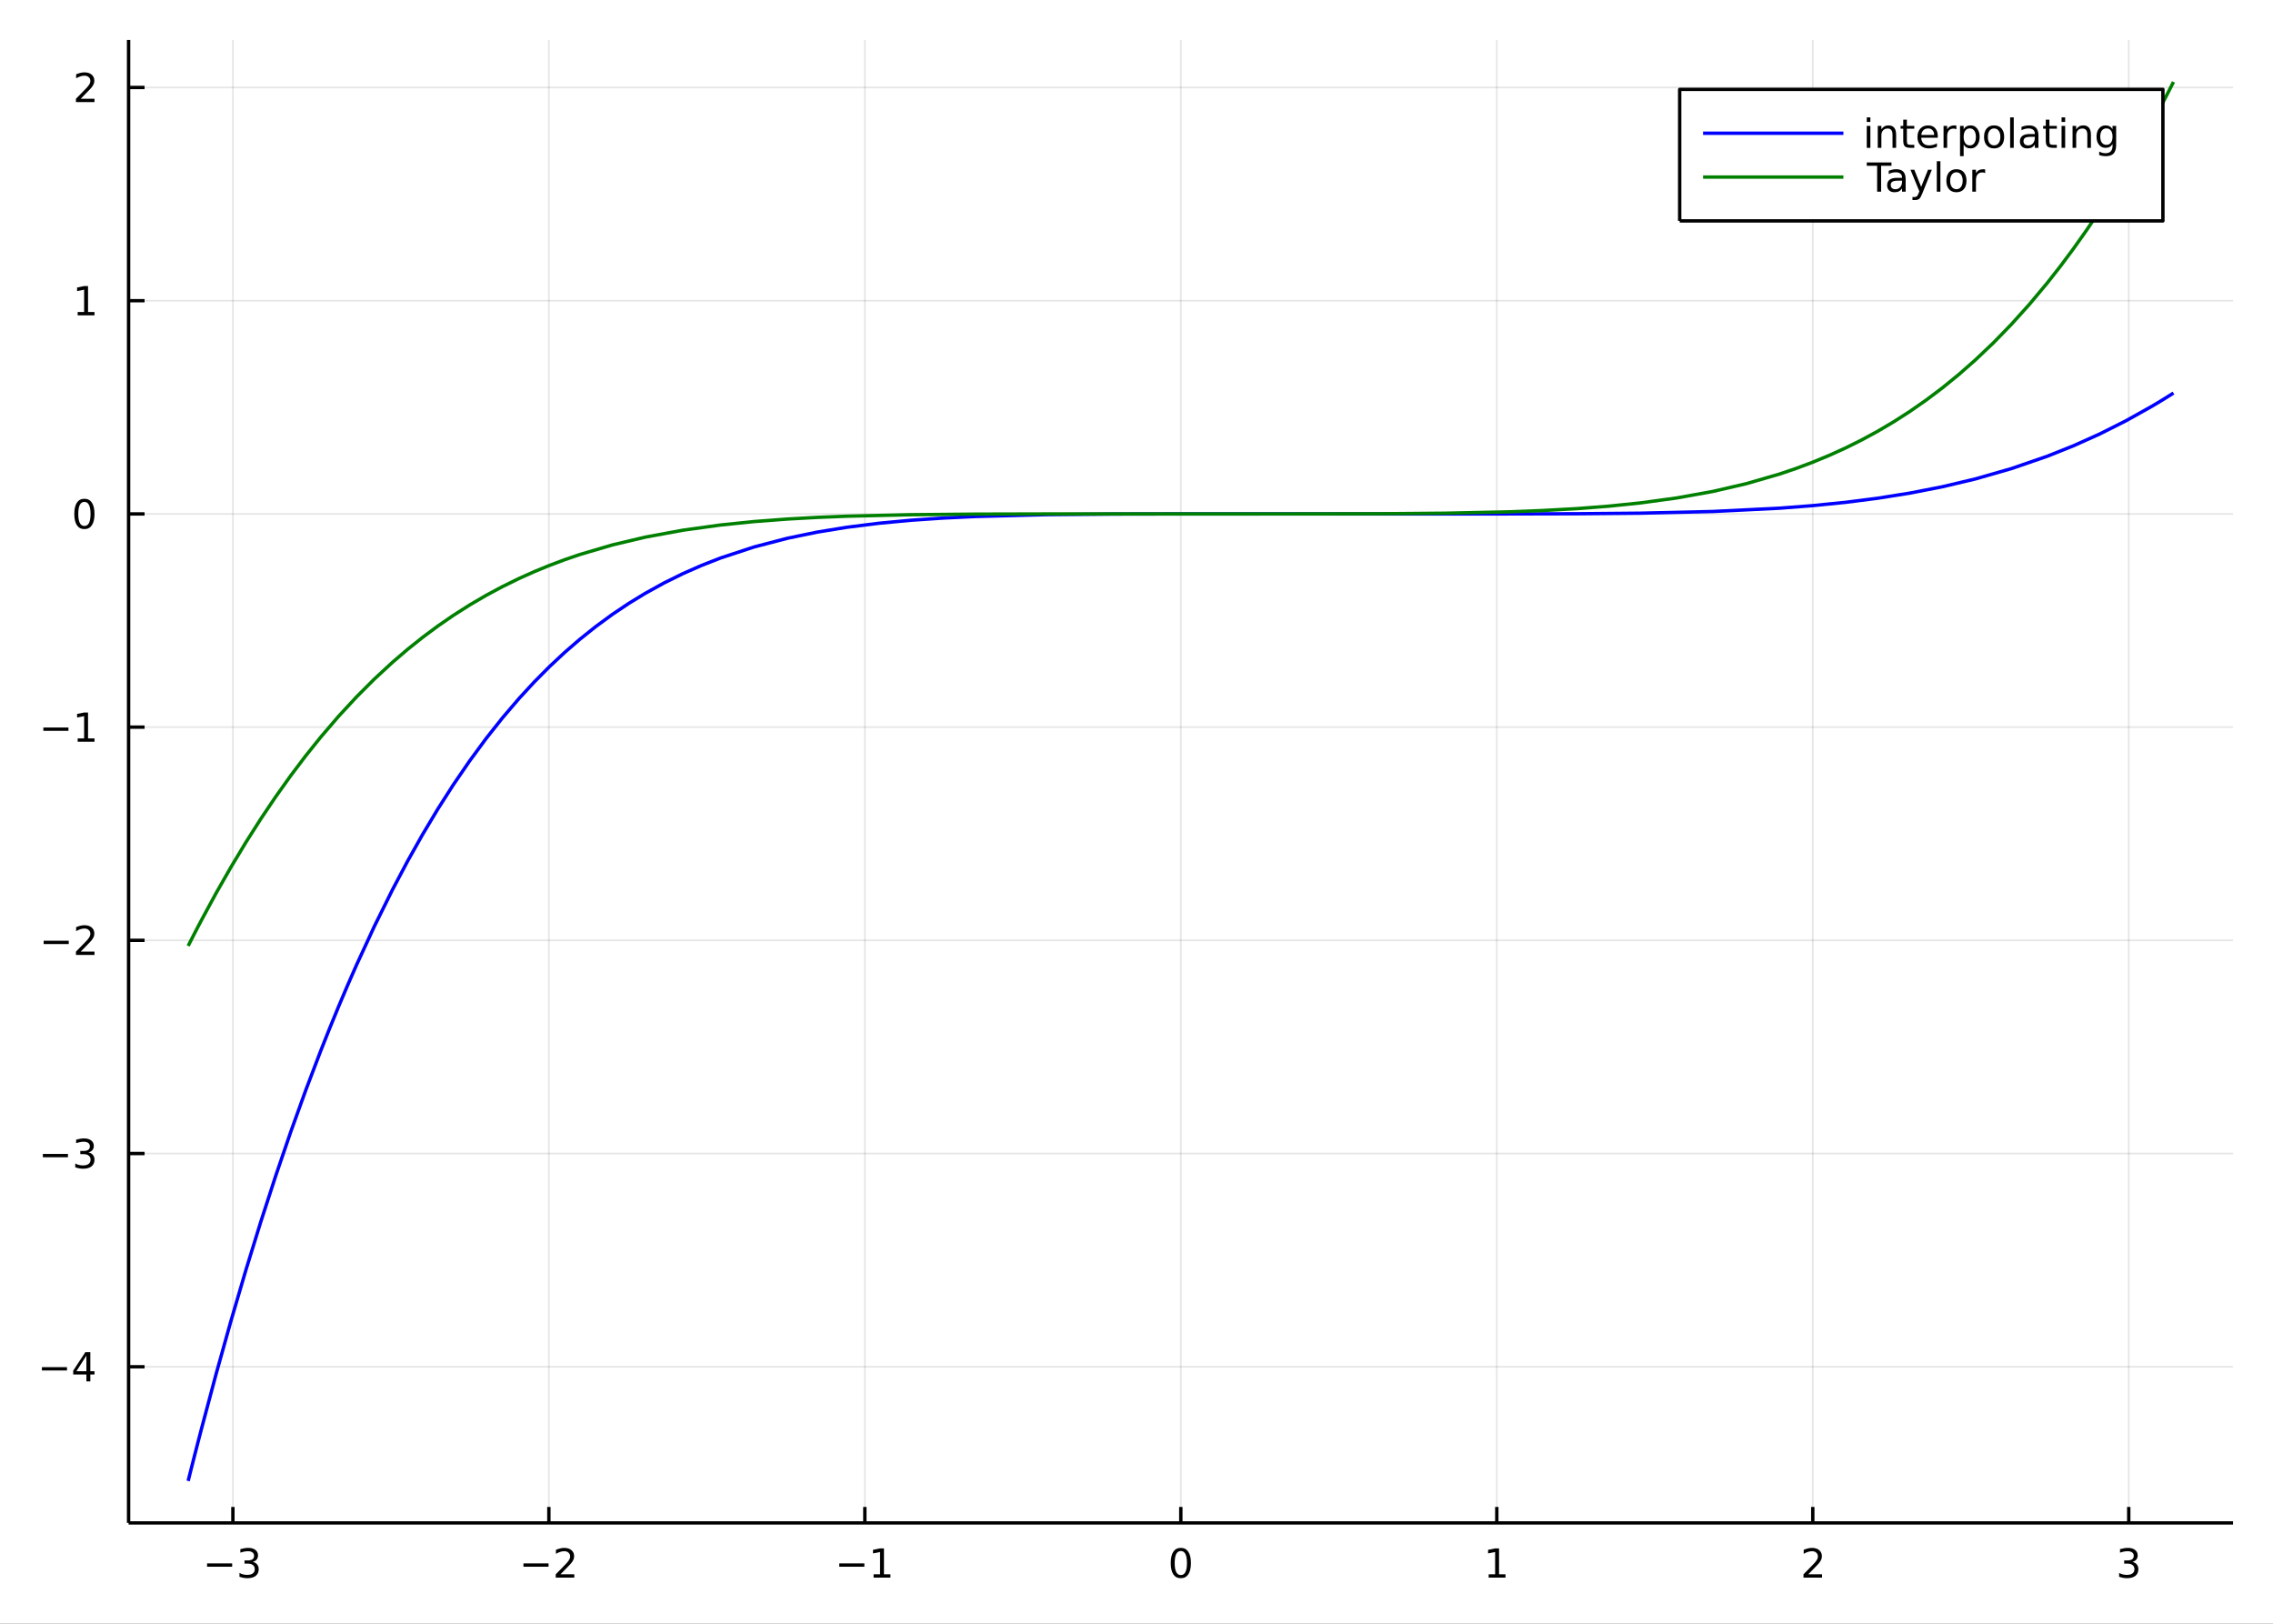 <?xml version="1.0" encoding="utf-8"?>
<svg xmlns="http://www.w3.org/2000/svg" xmlns:xlink="http://www.w3.org/1999/xlink" width="672" height="480" viewBox="0 0 2688 1920">
<rect x="0" y="0" width="2688" height="1920" fill="#333333" stroke="none"/>
<defs>
  <clipPath id="clip840">
    <rect x="0" y="0" width="2688" height="1920"/>
  </clipPath>
</defs>
<path clip-path="url(#clip840)" d="
M0 1920 L2688 1920 L2688 0 L0 0  Z
  " fill="#ffffff" fill-rule="evenodd" fill-opacity="1"/>
<defs>
  <clipPath id="clip841">
    <rect x="537" y="0" width="1883" height="1883"/>
  </clipPath>
</defs>
<path clip-path="url(#clip840)" d="
M152.071 1800.78 L2640.76 1800.78 L2640.76 47.244 L152.071 47.244  Z
  " fill="#ffffff" fill-rule="evenodd" fill-opacity="1"/>
<defs>
  <clipPath id="clip842">
    <rect x="152" y="47" width="2490" height="1755"/>
  </clipPath>
</defs>
<polyline clip-path="url(#clip842)" style="stroke:#000000; stroke-linecap:butt; stroke-linejoin:round; stroke-width:2; stroke-opacity:0.1; fill:none" points="
  275.414,1800.78 275.414,47.244 
  "/>
<polyline clip-path="url(#clip842)" style="stroke:#000000; stroke-linecap:butt; stroke-linejoin:round; stroke-width:2; stroke-opacity:0.1; fill:none" points="
  649.08,1800.78 649.08,47.244 
  "/>
<polyline clip-path="url(#clip842)" style="stroke:#000000; stroke-linecap:butt; stroke-linejoin:round; stroke-width:2; stroke-opacity:0.1; fill:none" points="
  1022.75,1800.78 1022.75,47.244 
  "/>
<polyline clip-path="url(#clip842)" style="stroke:#000000; stroke-linecap:butt; stroke-linejoin:round; stroke-width:2; stroke-opacity:0.1; fill:none" points="
  1396.41,1800.78 1396.41,47.244 
  "/>
<polyline clip-path="url(#clip842)" style="stroke:#000000; stroke-linecap:butt; stroke-linejoin:round; stroke-width:2; stroke-opacity:0.1; fill:none" points="
  1770.08,1800.78 1770.08,47.244 
  "/>
<polyline clip-path="url(#clip842)" style="stroke:#000000; stroke-linecap:butt; stroke-linejoin:round; stroke-width:2; stroke-opacity:0.1; fill:none" points="
  2143.75,1800.78 2143.75,47.244 
  "/>
<polyline clip-path="url(#clip842)" style="stroke:#000000; stroke-linecap:butt; stroke-linejoin:round; stroke-width:2; stroke-opacity:0.1; fill:none" points="
  2517.41,1800.78 2517.41,47.244 
  "/>
<polyline clip-path="url(#clip840)" style="stroke:#000000; stroke-linecap:butt; stroke-linejoin:round; stroke-width:4; stroke-opacity:1; fill:none" points="
  152.071,1800.78 2640.76,1800.78 
  "/>
<polyline clip-path="url(#clip840)" style="stroke:#000000; stroke-linecap:butt; stroke-linejoin:round; stroke-width:4; stroke-opacity:1; fill:none" points="
  275.414,1800.78 275.414,1781.88 
  "/>
<polyline clip-path="url(#clip840)" style="stroke:#000000; stroke-linecap:butt; stroke-linejoin:round; stroke-width:4; stroke-opacity:1; fill:none" points="
  649.08,1800.78 649.08,1781.88 
  "/>
<polyline clip-path="url(#clip840)" style="stroke:#000000; stroke-linecap:butt; stroke-linejoin:round; stroke-width:4; stroke-opacity:1; fill:none" points="
  1022.75,1800.78 1022.75,1781.88 
  "/>
<polyline clip-path="url(#clip840)" style="stroke:#000000; stroke-linecap:butt; stroke-linejoin:round; stroke-width:4; stroke-opacity:1; fill:none" points="
  1396.41,1800.78 1396.41,1781.88 
  "/>
<polyline clip-path="url(#clip840)" style="stroke:#000000; stroke-linecap:butt; stroke-linejoin:round; stroke-width:4; stroke-opacity:1; fill:none" points="
  1770.08,1800.78 1770.08,1781.88 
  "/>
<polyline clip-path="url(#clip840)" style="stroke:#000000; stroke-linecap:butt; stroke-linejoin:round; stroke-width:4; stroke-opacity:1; fill:none" points="
  2143.75,1800.78 2143.75,1781.88 
  "/>
<polyline clip-path="url(#clip840)" style="stroke:#000000; stroke-linecap:butt; stroke-linejoin:round; stroke-width:4; stroke-opacity:1; fill:none" points="
  2517.41,1800.78 2517.41,1781.88 
  "/>
<path clip-path="url(#clip840)" d="M244.882 1848.65 L274.557 1848.65 L274.557 1852.59 L244.882 1852.59 L244.882 1848.65 Z" fill="#000000" fill-rule="evenodd" fill-opacity="1" /><path clip-path="url(#clip840)" d="M298.816 1846.85 Q302.173 1847.57 304.048 1849.84 Q305.946 1852.1 305.946 1855.44 Q305.946 1860.55 302.428 1863.35 Q298.909 1866.15 292.428 1866.15 Q290.252 1866.15 287.937 1865.71 Q285.645 1865.3 283.192 1864.44 L283.192 1859.93 Q285.136 1861.06 287.451 1861.64 Q289.766 1862.22 292.289 1862.22 Q296.687 1862.22 298.978 1860.48 Q301.293 1858.75 301.293 1855.44 Q301.293 1852.38 299.141 1850.67 Q297.011 1848.93 293.191 1848.93 L289.164 1848.93 L289.164 1845.09 L293.377 1845.09 Q296.826 1845.09 298.654 1843.72 Q300.483 1842.34 300.483 1839.74 Q300.483 1837.08 298.585 1835.67 Q296.71 1834.23 293.191 1834.23 Q291.27 1834.23 289.071 1834.65 Q286.872 1835.07 284.233 1835.95 L284.233 1831.78 Q286.895 1831.04 289.21 1830.67 Q291.548 1830.3 293.608 1830.3 Q298.932 1830.3 302.034 1832.73 Q305.136 1835.14 305.136 1839.26 Q305.136 1842.13 303.492 1844.12 Q301.849 1846.09 298.816 1846.85 Z" fill="#000000" fill-rule="evenodd" fill-opacity="1" /><path clip-path="url(#clip840)" d="M619.023 1848.65 L648.698 1848.65 L648.698 1852.59 L619.023 1852.59 L619.023 1848.65 Z" fill="#000000" fill-rule="evenodd" fill-opacity="1" /><path clip-path="url(#clip840)" d="M662.819 1861.55 L679.138 1861.55 L679.138 1865.48 L657.194 1865.48 L657.194 1861.55 Q659.856 1858.79 664.439 1854.16 Q669.045 1849.51 670.226 1848.17 Q672.471 1845.65 673.351 1843.91 Q674.254 1842.15 674.254 1840.46 Q674.254 1837.71 672.309 1835.97 Q670.388 1834.23 667.286 1834.23 Q665.087 1834.23 662.633 1835 Q660.203 1835.76 657.425 1837.31 L657.425 1832.59 Q660.249 1831.46 662.703 1830.88 Q665.157 1830.3 667.194 1830.3 Q672.564 1830.3 675.758 1832.98 Q678.953 1835.67 678.953 1840.16 Q678.953 1842.29 678.143 1844.21 Q677.356 1846.11 675.249 1848.7 Q674.67 1849.37 671.569 1852.59 Q668.467 1855.78 662.819 1861.55 Z" fill="#000000" fill-rule="evenodd" fill-opacity="1" /><path clip-path="url(#clip840)" d="M992.504 1848.65 L1022.18 1848.65 L1022.18 1852.59 L992.504 1852.59 L992.504 1848.65 Z" fill="#000000" fill-rule="evenodd" fill-opacity="1" /><path clip-path="url(#clip840)" d="M1033.08 1861.55 L1040.72 1861.55 L1040.72 1835.18 L1032.41 1836.85 L1032.41 1832.59 L1040.67 1830.92 L1045.35 1830.92 L1045.35 1861.55 L1052.99 1861.55 L1052.99 1865.48 L1033.08 1865.48 L1033.08 1861.55 Z" fill="#000000" fill-rule="evenodd" fill-opacity="1" /><path clip-path="url(#clip840)" d="M1396.41 1834 Q1392.8 1834 1390.97 1837.57 Q1389.17 1841.11 1389.17 1848.24 Q1389.17 1855.34 1390.97 1858.91 Q1392.8 1862.45 1396.41 1862.45 Q1400.05 1862.45 1401.85 1858.91 Q1403.68 1855.34 1403.68 1848.24 Q1403.68 1841.11 1401.85 1837.57 Q1400.05 1834 1396.41 1834 M1396.41 1830.3 Q1402.22 1830.3 1405.28 1834.9 Q1408.36 1839.49 1408.36 1848.24 Q1408.36 1856.96 1405.28 1861.57 Q1402.22 1866.15 1396.41 1866.15 Q1390.6 1866.15 1387.52 1861.57 Q1384.47 1856.96 1384.47 1848.24 Q1384.47 1839.49 1387.52 1834.9 Q1390.6 1830.3 1396.41 1830.3 Z" fill="#000000" fill-rule="evenodd" fill-opacity="1" /><path clip-path="url(#clip840)" d="M1760.46 1861.55 L1768.1 1861.55 L1768.1 1835.18 L1759.79 1836.85 L1759.79 1832.59 L1768.05 1830.92 L1772.73 1830.92 L1772.73 1861.55 L1780.37 1861.55 L1780.37 1865.48 L1760.46 1865.48 L1760.46 1861.55 Z" fill="#000000" fill-rule="evenodd" fill-opacity="1" /><path clip-path="url(#clip840)" d="M2138.4 1861.55 L2154.72 1861.55 L2154.72 1865.48 L2132.77 1865.48 L2132.77 1861.55 Q2135.44 1858.79 2140.02 1854.16 Q2144.63 1849.51 2145.81 1848.17 Q2148.05 1845.65 2148.93 1843.91 Q2149.83 1842.15 2149.83 1840.46 Q2149.83 1837.71 2147.89 1835.97 Q2145.97 1834.23 2142.87 1834.23 Q2140.67 1834.23 2138.21 1835 Q2135.78 1835.76 2133.01 1837.31 L2133.01 1832.59 Q2135.83 1831.46 2138.28 1830.88 Q2140.74 1830.3 2142.77 1830.3 Q2148.14 1830.3 2151.34 1832.98 Q2154.53 1835.67 2154.53 1840.16 Q2154.53 1842.29 2153.72 1844.21 Q2152.94 1846.11 2150.83 1848.7 Q2150.25 1849.37 2147.15 1852.59 Q2144.05 1855.78 2138.4 1861.55 Z" fill="#000000" fill-rule="evenodd" fill-opacity="1" /><path clip-path="url(#clip840)" d="M2521.66 1846.85 Q2525.02 1847.57 2526.89 1849.84 Q2528.79 1852.1 2528.79 1855.44 Q2528.79 1860.55 2525.27 1863.35 Q2521.75 1866.15 2515.27 1866.15 Q2513.1 1866.15 2510.78 1865.71 Q2508.49 1865.3 2506.04 1864.44 L2506.04 1859.93 Q2507.98 1861.06 2510.29 1861.64 Q2512.61 1862.22 2515.13 1862.22 Q2519.53 1862.22 2521.82 1860.48 Q2524.14 1858.75 2524.14 1855.44 Q2524.14 1852.38 2521.98 1850.67 Q2519.86 1848.93 2516.04 1848.93 L2512.01 1848.93 L2512.01 1845.09 L2516.22 1845.09 Q2519.67 1845.09 2521.5 1843.72 Q2523.33 1842.34 2523.33 1839.74 Q2523.33 1837.08 2521.43 1835.67 Q2519.55 1834.23 2516.04 1834.23 Q2514.11 1834.23 2511.92 1834.65 Q2509.72 1835.07 2507.08 1835.95 L2507.08 1831.78 Q2509.74 1831.04 2512.05 1830.67 Q2514.39 1830.3 2516.45 1830.3 Q2521.78 1830.3 2524.88 1832.73 Q2527.98 1835.14 2527.98 1839.26 Q2527.98 1842.13 2526.34 1844.12 Q2524.69 1846.09 2521.66 1846.85 Z" fill="#000000" fill-rule="evenodd" fill-opacity="1" /><polyline clip-path="url(#clip842)" style="stroke:#000000; stroke-linecap:butt; stroke-linejoin:round; stroke-width:2; stroke-opacity:0.1; fill:none" points="
  152.071,1616.14 2640.76,1616.14 
  "/>
<polyline clip-path="url(#clip842)" style="stroke:#000000; stroke-linecap:butt; stroke-linejoin:round; stroke-width:2; stroke-opacity:0.1; fill:none" points="
  152.071,1364.02 2640.76,1364.02 
  "/>
<polyline clip-path="url(#clip842)" style="stroke:#000000; stroke-linecap:butt; stroke-linejoin:round; stroke-width:2; stroke-opacity:0.1; fill:none" points="
  152.071,1111.91 2640.76,1111.91 
  "/>
<polyline clip-path="url(#clip842)" style="stroke:#000000; stroke-linecap:butt; stroke-linejoin:round; stroke-width:2; stroke-opacity:0.1; fill:none" points="
  152.071,859.797 2640.76,859.797 
  "/>
<polyline clip-path="url(#clip842)" style="stroke:#000000; stroke-linecap:butt; stroke-linejoin:round; stroke-width:2; stroke-opacity:0.1; fill:none" points="
  152.071,607.684 2640.76,607.684 
  "/>
<polyline clip-path="url(#clip842)" style="stroke:#000000; stroke-linecap:butt; stroke-linejoin:round; stroke-width:2; stroke-opacity:0.1; fill:none" points="
  152.071,355.571 2640.76,355.571 
  "/>
<polyline clip-path="url(#clip842)" style="stroke:#000000; stroke-linecap:butt; stroke-linejoin:round; stroke-width:2; stroke-opacity:0.1; fill:none" points="
  152.071,103.458 2640.76,103.458 
  "/>
<polyline clip-path="url(#clip840)" style="stroke:#000000; stroke-linecap:butt; stroke-linejoin:round; stroke-width:4; stroke-opacity:1; fill:none" points="
  152.071,1800.78 152.071,47.244 
  "/>
<polyline clip-path="url(#clip840)" style="stroke:#000000; stroke-linecap:butt; stroke-linejoin:round; stroke-width:4; stroke-opacity:1; fill:none" points="
  152.071,1616.14 170.969,1616.14 
  "/>
<polyline clip-path="url(#clip840)" style="stroke:#000000; stroke-linecap:butt; stroke-linejoin:round; stroke-width:4; stroke-opacity:1; fill:none" points="
  152.071,1364.02 170.969,1364.02 
  "/>
<polyline clip-path="url(#clip840)" style="stroke:#000000; stroke-linecap:butt; stroke-linejoin:round; stroke-width:4; stroke-opacity:1; fill:none" points="
  152.071,1111.91 170.969,1111.91 
  "/>
<polyline clip-path="url(#clip840)" style="stroke:#000000; stroke-linecap:butt; stroke-linejoin:round; stroke-width:4; stroke-opacity:1; fill:none" points="
  152.071,859.797 170.969,859.797 
  "/>
<polyline clip-path="url(#clip840)" style="stroke:#000000; stroke-linecap:butt; stroke-linejoin:round; stroke-width:4; stroke-opacity:1; fill:none" points="
  152.071,607.684 170.969,607.684 
  "/>
<polyline clip-path="url(#clip840)" style="stroke:#000000; stroke-linecap:butt; stroke-linejoin:round; stroke-width:4; stroke-opacity:1; fill:none" points="
  152.071,355.571 170.969,355.571 
  "/>
<polyline clip-path="url(#clip840)" style="stroke:#000000; stroke-linecap:butt; stroke-linejoin:round; stroke-width:4; stroke-opacity:1; fill:none" points="
  152.071,103.458 170.969,103.458 
  "/>
<path clip-path="url(#clip840)" d="M49.552 1616.59 L79.228 1616.59 L79.228 1620.52 L49.552 1620.52 L49.552 1616.59 Z" fill="#000000" fill-rule="evenodd" fill-opacity="1" /><path clip-path="url(#clip840)" d="M102.168 1602.93 L90.362 1621.38 L102.168 1621.38 L102.168 1602.93 M100.941 1598.86 L106.82 1598.86 L106.82 1621.38 L111.751 1621.38 L111.751 1625.27 L106.82 1625.27 L106.82 1633.42 L102.168 1633.42 L102.168 1625.27 L86.566 1625.27 L86.566 1620.76 L100.941 1598.86 Z" fill="#000000" fill-rule="evenodd" fill-opacity="1" /><path clip-path="url(#clip840)" d="M50.686 1364.48 L80.362 1364.48 L80.362 1368.41 L50.686 1368.41 L50.686 1364.48 Z" fill="#000000" fill-rule="evenodd" fill-opacity="1" /><path clip-path="url(#clip840)" d="M104.621 1362.67 Q107.978 1363.39 109.853 1365.66 Q111.751 1367.92 111.751 1371.26 Q111.751 1376.37 108.232 1379.17 Q104.714 1381.98 98.232 1381.98 Q96.056 1381.98 93.742 1381.54 Q91.45 1381.12 88.996 1380.26 L88.996 1375.75 Q90.941 1376.88 93.256 1377.46 Q95.57 1378.04 98.094 1378.04 Q102.492 1378.04 104.783 1376.3 Q107.098 1374.57 107.098 1371.26 Q107.098 1368.2 104.945 1366.49 Q102.816 1364.75 98.996 1364.75 L94.969 1364.75 L94.969 1360.91 L99.181 1360.91 Q102.631 1360.91 104.459 1359.54 Q106.288 1358.16 106.288 1355.56 Q106.288 1352.9 104.39 1351.49 Q102.515 1350.05 98.996 1350.05 Q97.075 1350.05 94.876 1350.47 Q92.677 1350.89 90.038 1351.77 L90.038 1347.6 Q92.7 1346.86 95.015 1346.49 Q97.353 1346.12 99.413 1346.12 Q104.737 1346.12 107.839 1348.55 Q110.941 1350.96 110.941 1355.08 Q110.941 1357.95 109.297 1359.94 Q107.654 1361.91 104.621 1362.67 Z" fill="#000000" fill-rule="evenodd" fill-opacity="1" /><path clip-path="url(#clip840)" d="M51.635 1112.36 L81.311 1112.36 L81.311 1116.3 L51.635 1116.3 L51.635 1112.36 Z" fill="#000000" fill-rule="evenodd" fill-opacity="1" /><path clip-path="url(#clip840)" d="M95.431 1125.26 L111.751 1125.26 L111.751 1129.19 L89.806 1129.19 L89.806 1125.26 Q92.469 1122.5 97.052 1117.87 Q101.658 1113.22 102.839 1111.88 Q105.084 1109.35 105.964 1107.62 Q106.867 1105.86 106.867 1104.17 Q106.867 1101.41 104.922 1099.68 Q103.001 1097.94 99.899 1097.94 Q97.7 1097.94 95.246 1098.7 Q92.816 1099.47 90.038 1101.02 L90.038 1096.3 Q92.862 1095.16 95.316 1094.58 Q97.769 1094.01 99.806 1094.01 Q105.177 1094.01 108.371 1096.69 Q111.566 1099.38 111.566 1103.87 Q111.566 1106 110.756 1107.92 Q109.968 1109.82 107.862 1112.41 Q107.283 1113.08 104.181 1116.3 Q101.08 1119.49 95.431 1125.26 Z" fill="#000000" fill-rule="evenodd" fill-opacity="1" /><path clip-path="url(#clip840)" d="M51.265 860.249 L80.941 860.249 L80.941 864.184 L51.265 864.184 L51.265 860.249 Z" fill="#000000" fill-rule="evenodd" fill-opacity="1" /><path clip-path="url(#clip840)" d="M91.844 873.142 L99.482 873.142 L99.482 846.777 L91.172 848.443 L91.172 844.184 L99.436 842.517 L104.112 842.517 L104.112 873.142 L111.751 873.142 L111.751 877.077 L91.844 877.077 L91.844 873.142 Z" fill="#000000" fill-rule="evenodd" fill-opacity="1" /><path clip-path="url(#clip840)" d="M99.806 593.483 Q96.195 593.483 94.367 597.048 Q92.561 600.589 92.561 607.719 Q92.561 614.825 94.367 618.39 Q96.195 621.932 99.806 621.932 Q103.441 621.932 105.246 618.39 Q107.075 614.825 107.075 607.719 Q107.075 600.589 105.246 597.048 Q103.441 593.483 99.806 593.483 M99.806 589.779 Q105.617 589.779 108.672 594.386 Q111.751 598.969 111.751 607.719 Q111.751 616.446 108.672 621.052 Q105.617 625.635 99.806 625.635 Q93.996 625.635 90.918 621.052 Q87.862 616.446 87.862 607.719 Q87.862 598.969 90.918 594.386 Q93.996 589.779 99.806 589.779 Z" fill="#000000" fill-rule="evenodd" fill-opacity="1" /><path clip-path="url(#clip840)" d="M91.844 368.916 L99.482 368.916 L99.482 342.55 L91.172 344.217 L91.172 339.958 L99.436 338.291 L104.112 338.291 L104.112 368.916 L111.751 368.916 L111.751 372.851 L91.844 372.851 L91.844 368.916 Z" fill="#000000" fill-rule="evenodd" fill-opacity="1" /><path clip-path="url(#clip840)" d="M95.431 116.803 L111.751 116.803 L111.751 120.738 L89.806 120.738 L89.806 116.803 Q92.469 114.048 97.052 109.418 Q101.658 104.766 102.839 103.423 Q105.084 100.9 105.964 99.164 Q106.867 97.404 106.867 95.715 Q106.867 92.96 104.922 91.224 Q103.001 89.488 99.899 89.488 Q97.7 89.488 95.246 90.252 Q92.816 91.016 90.038 92.567 L90.038 87.844 Q92.862 86.71 95.316 86.131 Q97.769 85.553 99.806 85.553 Q105.177 85.553 108.371 88.238 Q111.566 90.923 111.566 95.414 Q111.566 97.543 110.756 99.465 Q109.968 101.363 107.862 103.955 Q107.283 104.627 104.181 107.844 Q101.08 111.039 95.431 116.803 Z" fill="#000000" fill-rule="evenodd" fill-opacity="1" /><polyline clip-path="url(#clip842)" style="stroke:#0000ff; stroke-linecap:butt; stroke-linejoin:round; stroke-width:4; stroke-opacity:1; fill:none" points="
  222.505,1751.15 226.327,1735.95 230.148,1720.91 233.97,1706.01 237.791,1691.27 255.458,1625.04 273.125,1561.9 290.792,1501.77 308.459,1444.55 326.127,1390.15 
  343.794,1338.47 361.461,1289.43 379.128,1242.94 389.745,1216.19 400.362,1190.3 410.98,1165.27 421.597,1141.07 442.831,1095.08 464.066,1052.2 482.019,1018.26 
  499.973,986.341 517.926,956.373 535.88,928.269 555.382,899.756 574.884,873.245 594.387,848.637 613.889,825.835 631.869,806.332 649.848,788.212 667.828,771.404 
  685.808,755.841 705.084,740.463 724.36,726.36 743.636,713.455 762.911,701.674 785.245,689.336 807.578,678.305 829.911,668.476 852.244,659.755 891.938,646.699 
  931.632,636.364 966.44,629.195 1001.25,623.516 1039.2,618.742 1077.15,615.178 1115.32,612.571 1153.5,610.733 1237.92,608.544 1318.24,607.836 1401.75,607.682 
  1472.05,607.682 1557.88,607.686 1636.51,607.682 1709.12,607.688 1782.68,607.677 1865.12,607.479 1939.82,606.81 2025.35,604.814 2104.54,600.898 2143.58,597.893 
  2182.62,593.974 2220.52,589.132 2258.42,583.104 2297.28,575.508 2336.13,566.285 2378.7,554.074 2421.27,539.4 2452.19,527.043 2483.11,513.142 2514.03,497.596 
  2544.95,480.308 2551.29,476.538 2557.63,472.689 2563.98,468.761 2570.32,464.754 
  "/>
<polyline clip-path="url(#clip842)" style="stroke:#008000; stroke-linecap:butt; stroke-linejoin:round; stroke-width:4; stroke-opacity:1; fill:none" points="
  222.505,1118.5 226.327,1110.97 230.148,1103.53 233.97,1096.17 237.791,1088.89 255.458,1056.27 273.125,1025.32 290.792,995.993 308.459,968.23 326.127,941.979 
  343.794,917.189 361.461,893.806 379.128,871.779 400.362,847.027 421.597,824.073 442.831,802.829 464.066,783.21 482.019,767.828 499.973,753.498 517.926,740.171 
  535.88,727.798 555.382,715.385 574.884,703.983 594.387,693.536 613.889,683.987 631.869,675.932 649.848,668.553 667.828,661.808 685.808,655.659 724.36,644.31 
  762.911,635.175 807.578,626.933 852.244,620.771 891.938,616.708 931.632,613.714 966.44,611.791 1001.25,610.39 1077.15,608.624 1153.5,607.926 1237.92,607.713 
  1318.24,607.685 1401.75,607.684 1472.05,607.683 1557.88,607.653 1636.51,607.456 1709.12,606.836 1782.68,605.266 1823.9,603.693 1865.12,601.399 1902.47,598.52 
  1939.82,594.687 1982.59,588.856 2025.35,581.144 2064.95,571.979 2104.54,560.511 2124.06,553.895 2143.58,546.579 2163.1,538.512 2182.62,529.645 2201.57,520.217 
  2220.52,509.933 2239.47,498.741 2258.42,486.588 2277.85,473.075 2297.28,458.435 2316.7,442.606 2336.13,425.527 2357.42,405.304 2378.7,383.419 2399.99,359.784 
  2421.27,334.312 2436.73,314.609 2452.19,293.855 2467.65,272.016 2483.11,249.057 2498.57,224.942 2514.03,199.637 2529.49,173.106 2544.95,145.314 2551.29,133.537 
  2557.63,121.54 2563.98,109.319 2570.32,96.872 
  "/>
<path clip-path="url(#clip840)" d="
M1986.37 261.215 L2557.8 261.215 L2557.8 105.695 L1986.37 105.695  Z
  " fill="#ffffff" fill-rule="evenodd" fill-opacity="1"/>
<polyline clip-path="url(#clip840)" style="stroke:#000000; stroke-linecap:butt; stroke-linejoin:round; stroke-width:4; stroke-opacity:1; fill:none" points="
  1986.37,261.215 2557.8,261.215 2557.8,105.695 1986.37,105.695 1986.37,261.215 
  "/>
<polyline clip-path="url(#clip840)" style="stroke:#0000ff; stroke-linecap:butt; stroke-linejoin:round; stroke-width:4; stroke-opacity:1; fill:none" points="
  2014.03,157.535 2179.94,157.535 
  "/>
<path clip-path="url(#clip840)" d="M2207.59 148.889 L2211.85 148.889 L2211.85 174.815 L2207.59 174.815 L2207.59 148.889 M2207.59 138.797 L2211.85 138.797 L2211.85 144.19 L2207.59 144.19 L2207.59 138.797 Z" fill="#000000" fill-rule="evenodd" fill-opacity="1" /><path clip-path="url(#clip840)" d="M2242.31 159.167 L2242.31 174.815 L2238.05 174.815 L2238.05 159.306 Q2238.05 155.626 2236.62 153.797 Q2235.18 151.968 2232.31 151.968 Q2228.86 151.968 2226.87 154.167 Q2224.88 156.366 2224.88 160.163 L2224.88 174.815 L2220.6 174.815 L2220.6 148.889 L2224.88 148.889 L2224.88 152.917 Q2226.41 150.579 2228.47 149.422 Q2230.55 148.264 2233.26 148.264 Q2237.73 148.264 2240.02 151.042 Q2242.31 153.797 2242.31 159.167 Z" fill="#000000" fill-rule="evenodd" fill-opacity="1" /><path clip-path="url(#clip840)" d="M2255.02 141.528 L2255.02 148.889 L2263.79 148.889 L2263.79 152.2 L2255.02 152.2 L2255.02 166.274 Q2255.02 169.445 2255.88 170.348 Q2256.76 171.25 2259.42 171.25 L2263.79 171.25 L2263.79 174.815 L2259.42 174.815 Q2254.49 174.815 2252.61 172.987 Q2250.74 171.135 2250.74 166.274 L2250.74 152.2 L2247.61 152.2 L2247.61 148.889 L2250.74 148.889 L2250.74 141.528 L2255.02 141.528 Z" fill="#000000" fill-rule="evenodd" fill-opacity="1" /><path clip-path="url(#clip840)" d="M2291.57 160.788 L2291.57 162.871 L2271.99 162.871 Q2272.27 167.269 2274.63 169.584 Q2277.01 171.875 2281.25 171.875 Q2283.7 171.875 2285.99 171.274 Q2288.31 170.672 2290.58 169.468 L2290.58 173.496 Q2288.28 174.468 2285.88 174.977 Q2283.47 175.487 2280.99 175.487 Q2274.79 175.487 2271.15 171.875 Q2267.54 168.264 2267.54 162.107 Q2267.54 155.741 2270.97 152.014 Q2274.42 148.264 2280.25 148.264 Q2285.48 148.264 2288.52 151.644 Q2291.57 155.001 2291.57 160.788 M2287.31 159.538 Q2287.27 156.042 2285.34 153.959 Q2283.45 151.876 2280.3 151.876 Q2276.73 151.876 2274.58 153.889 Q2272.45 155.903 2272.13 159.561 L2287.31 159.538 Z" fill="#000000" fill-rule="evenodd" fill-opacity="1" /><path clip-path="url(#clip840)" d="M2313.58 152.871 Q2312.87 152.454 2312.01 152.269 Q2311.18 152.061 2310.16 152.061 Q2306.55 152.061 2304.6 154.422 Q2302.68 156.76 2302.68 161.158 L2302.68 174.815 L2298.4 174.815 L2298.4 148.889 L2302.68 148.889 L2302.68 152.917 Q2304.02 150.556 2306.18 149.422 Q2308.33 148.264 2311.41 148.264 Q2311.85 148.264 2312.38 148.334 Q2312.91 148.38 2313.56 148.496 L2313.58 152.871 Z" fill="#000000" fill-rule="evenodd" fill-opacity="1" /><path clip-path="url(#clip840)" d="M2322.17 170.926 L2322.17 184.676 L2317.89 184.676 L2317.89 148.889 L2322.17 148.889 L2322.17 152.825 Q2323.52 150.51 2325.55 149.399 Q2327.61 148.264 2330.46 148.264 Q2335.18 148.264 2338.12 152.014 Q2341.08 155.764 2341.08 161.876 Q2341.08 167.987 2338.12 171.737 Q2335.18 175.487 2330.46 175.487 Q2327.61 175.487 2325.55 174.375 Q2323.52 173.241 2322.17 170.926 M2336.66 161.876 Q2336.66 157.176 2334.72 154.514 Q2332.8 151.829 2329.42 151.829 Q2326.04 151.829 2324.09 154.514 Q2322.17 157.176 2322.17 161.876 Q2322.17 166.575 2324.09 169.26 Q2326.04 171.922 2329.42 171.922 Q2332.8 171.922 2334.72 169.26 Q2336.66 166.575 2336.66 161.876 Z" fill="#000000" fill-rule="evenodd" fill-opacity="1" /><path clip-path="url(#clip840)" d="M2358.19 151.876 Q2354.76 151.876 2352.77 154.561 Q2350.78 157.223 2350.78 161.876 Q2350.78 166.528 2352.75 169.213 Q2354.74 171.875 2358.19 171.875 Q2361.59 171.875 2363.58 169.19 Q2365.58 166.505 2365.58 161.876 Q2365.58 157.269 2363.58 154.584 Q2361.59 151.876 2358.19 151.876 M2358.19 148.264 Q2363.75 148.264 2366.92 151.876 Q2370.09 155.487 2370.09 161.876 Q2370.09 168.241 2366.92 171.875 Q2363.75 175.487 2358.19 175.487 Q2352.61 175.487 2349.44 171.875 Q2346.29 168.241 2346.29 161.876 Q2346.29 155.487 2349.44 151.876 Q2352.61 148.264 2358.19 148.264 Z" fill="#000000" fill-rule="evenodd" fill-opacity="1" /><path clip-path="url(#clip840)" d="M2377.15 138.797 L2381.41 138.797 L2381.41 174.815 L2377.15 174.815 L2377.15 138.797 Z" fill="#000000" fill-rule="evenodd" fill-opacity="1" /><path clip-path="url(#clip840)" d="M2402.1 161.783 Q2396.94 161.783 2394.95 162.963 Q2392.96 164.144 2392.96 166.991 Q2392.96 169.26 2394.44 170.602 Q2395.95 171.922 2398.51 171.922 Q2402.06 171.922 2404.19 169.422 Q2406.34 166.899 2406.34 162.732 L2406.34 161.783 L2402.1 161.783 M2410.6 160.024 L2410.6 174.815 L2406.34 174.815 L2406.34 170.88 Q2404.88 173.241 2402.7 174.375 Q2400.53 175.487 2397.38 175.487 Q2393.4 175.487 2391.04 173.264 Q2388.7 171.019 2388.7 167.269 Q2388.7 162.894 2391.62 160.672 Q2394.56 158.45 2400.37 158.45 L2406.34 158.45 L2406.34 158.033 Q2406.34 155.093 2404.39 153.496 Q2402.47 151.876 2398.98 151.876 Q2396.76 151.876 2394.65 152.408 Q2392.54 152.94 2390.6 154.005 L2390.6 150.07 Q2392.94 149.167 2395.14 148.727 Q2397.33 148.264 2399.42 148.264 Q2405.04 148.264 2407.82 151.181 Q2410.6 154.098 2410.6 160.024 Z" fill="#000000" fill-rule="evenodd" fill-opacity="1" /><path clip-path="url(#clip840)" d="M2423.58 141.528 L2423.58 148.889 L2432.36 148.889 L2432.36 152.2 L2423.58 152.2 L2423.58 166.274 Q2423.58 169.445 2424.44 170.348 Q2425.32 171.25 2427.98 171.25 L2432.36 171.25 L2432.36 174.815 L2427.98 174.815 Q2423.05 174.815 2421.18 172.987 Q2419.3 171.135 2419.3 166.274 L2419.3 152.2 L2416.18 152.2 L2416.18 148.889 L2419.3 148.889 L2419.3 141.528 L2423.58 141.528 Z" fill="#000000" fill-rule="evenodd" fill-opacity="1" /><path clip-path="url(#clip840)" d="M2437.96 148.889 L2442.22 148.889 L2442.22 174.815 L2437.96 174.815 L2437.96 148.889 M2437.96 138.797 L2442.22 138.797 L2442.22 144.19 L2437.96 144.19 L2437.96 138.797 Z" fill="#000000" fill-rule="evenodd" fill-opacity="1" /><path clip-path="url(#clip840)" d="M2472.68 159.167 L2472.68 174.815 L2468.42 174.815 L2468.42 159.306 Q2468.42 155.626 2466.99 153.797 Q2465.55 151.968 2462.68 151.968 Q2459.23 151.968 2457.24 154.167 Q2455.25 156.366 2455.25 160.163 L2455.25 174.815 L2450.97 174.815 L2450.97 148.889 L2455.25 148.889 L2455.25 152.917 Q2456.78 150.579 2458.84 149.422 Q2460.92 148.264 2463.63 148.264 Q2468.1 148.264 2470.39 151.042 Q2472.68 153.797 2472.68 159.167 Z" fill="#000000" fill-rule="evenodd" fill-opacity="1" /><path clip-path="url(#clip840)" d="M2498.24 161.551 Q2498.24 156.922 2496.32 154.376 Q2494.42 151.829 2490.97 151.829 Q2487.54 151.829 2485.62 154.376 Q2483.72 156.922 2483.72 161.551 Q2483.72 166.158 2485.62 168.704 Q2487.54 171.25 2490.97 171.25 Q2494.42 171.25 2496.32 168.704 Q2498.24 166.158 2498.24 161.551 M2502.5 171.598 Q2502.5 178.218 2499.56 181.436 Q2496.62 184.676 2490.55 184.676 Q2488.31 184.676 2486.32 184.329 Q2484.32 184.005 2482.45 183.311 L2482.45 179.167 Q2484.32 180.186 2486.15 180.672 Q2487.98 181.158 2489.88 181.158 Q2494.07 181.158 2496.15 178.959 Q2498.24 176.783 2498.24 172.362 L2498.24 170.255 Q2496.92 172.547 2494.86 173.681 Q2492.8 174.815 2489.93 174.815 Q2485.16 174.815 2482.24 171.181 Q2479.32 167.547 2479.32 161.551 Q2479.32 155.533 2482.24 151.899 Q2485.16 148.264 2489.93 148.264 Q2492.8 148.264 2494.86 149.399 Q2496.92 150.533 2498.24 152.825 L2498.24 148.889 L2502.5 148.889 L2502.5 171.598 Z" fill="#000000" fill-rule="evenodd" fill-opacity="1" /><polyline clip-path="url(#clip840)" style="stroke:#008000; stroke-linecap:butt; stroke-linejoin:round; stroke-width:4; stroke-opacity:1; fill:none" points="
  2014.03,209.375 2179.94,209.375 
  "/>
<path clip-path="url(#clip840)" d="M2207.59 192.095 L2236.83 192.095 L2236.83 196.03 L2224.56 196.03 L2224.56 226.655 L2219.86 226.655 L2219.86 196.03 L2207.59 196.03 L2207.59 192.095 Z" fill="#000000" fill-rule="evenodd" fill-opacity="1" /><path clip-path="url(#clip840)" d="M2245.09 213.623 Q2239.93 213.623 2237.94 214.803 Q2235.95 215.984 2235.95 218.831 Q2235.95 221.1 2237.43 222.442 Q2238.93 223.762 2241.5 223.762 Q2245.04 223.762 2247.17 221.262 Q2249.33 218.739 2249.33 214.572 L2249.33 213.623 L2245.09 213.623 M2253.58 211.864 L2253.58 226.655 L2249.33 226.655 L2249.33 222.72 Q2247.87 225.081 2245.69 226.215 Q2243.52 227.327 2240.37 227.327 Q2236.39 227.327 2234.02 225.104 Q2231.69 222.859 2231.69 219.109 Q2231.69 214.734 2234.6 212.512 Q2237.54 210.29 2243.35 210.29 L2249.33 210.29 L2249.33 209.873 Q2249.33 206.933 2247.38 205.336 Q2245.46 203.716 2241.96 203.716 Q2239.74 203.716 2237.64 204.248 Q2235.53 204.78 2233.59 205.845 L2233.59 201.91 Q2235.92 201.007 2238.12 200.567 Q2240.32 200.104 2242.4 200.104 Q2248.03 200.104 2250.81 203.021 Q2253.58 205.938 2253.58 211.864 Z" fill="#000000" fill-rule="evenodd" fill-opacity="1" /><path clip-path="url(#clip840)" d="M2273.15 229.063 Q2271.34 233.692 2269.63 235.104 Q2267.91 236.516 2265.04 236.516 L2261.64 236.516 L2261.64 232.952 L2264.14 232.952 Q2265.9 232.952 2266.87 232.118 Q2267.84 231.285 2269.02 228.183 L2269.79 226.239 L2259.3 200.729 L2263.82 200.729 L2271.92 221.007 L2280.02 200.729 L2284.53 200.729 L2273.15 229.063 Z" fill="#000000" fill-rule="evenodd" fill-opacity="1" /><path clip-path="url(#clip840)" d="M2290.41 190.637 L2294.67 190.637 L2294.67 226.655 L2290.41 226.655 L2290.41 190.637 Z" fill="#000000" fill-rule="evenodd" fill-opacity="1" /><path clip-path="url(#clip840)" d="M2313.63 203.716 Q2310.2 203.716 2308.21 206.401 Q2306.22 209.063 2306.22 213.716 Q2306.22 218.368 2308.19 221.053 Q2310.18 223.715 2313.63 223.715 Q2317.03 223.715 2319.02 221.03 Q2321.02 218.345 2321.02 213.716 Q2321.02 209.109 2319.02 206.424 Q2317.03 203.716 2313.63 203.716 M2313.63 200.104 Q2319.19 200.104 2322.36 203.716 Q2325.53 207.327 2325.53 213.716 Q2325.53 220.081 2322.36 223.715 Q2319.19 227.327 2313.63 227.327 Q2308.05 227.327 2304.88 223.715 Q2301.73 220.081 2301.73 213.716 Q2301.73 207.327 2304.88 203.716 Q2308.05 200.104 2313.63 200.104 Z" fill="#000000" fill-rule="evenodd" fill-opacity="1" /><path clip-path="url(#clip840)" d="M2347.61 204.711 Q2346.89 204.294 2346.04 204.109 Q2345.2 203.901 2344.19 203.901 Q2340.58 203.901 2338.63 206.262 Q2336.71 208.6 2336.71 212.998 L2336.71 226.655 L2332.43 226.655 L2332.43 200.729 L2336.71 200.729 L2336.71 204.757 Q2338.05 202.396 2340.2 201.262 Q2342.36 200.104 2345.44 200.104 Q2345.88 200.104 2346.41 200.174 Q2346.94 200.22 2347.59 200.336 L2347.61 204.711 Z" fill="#000000" fill-rule="evenodd" fill-opacity="1" /></svg>
